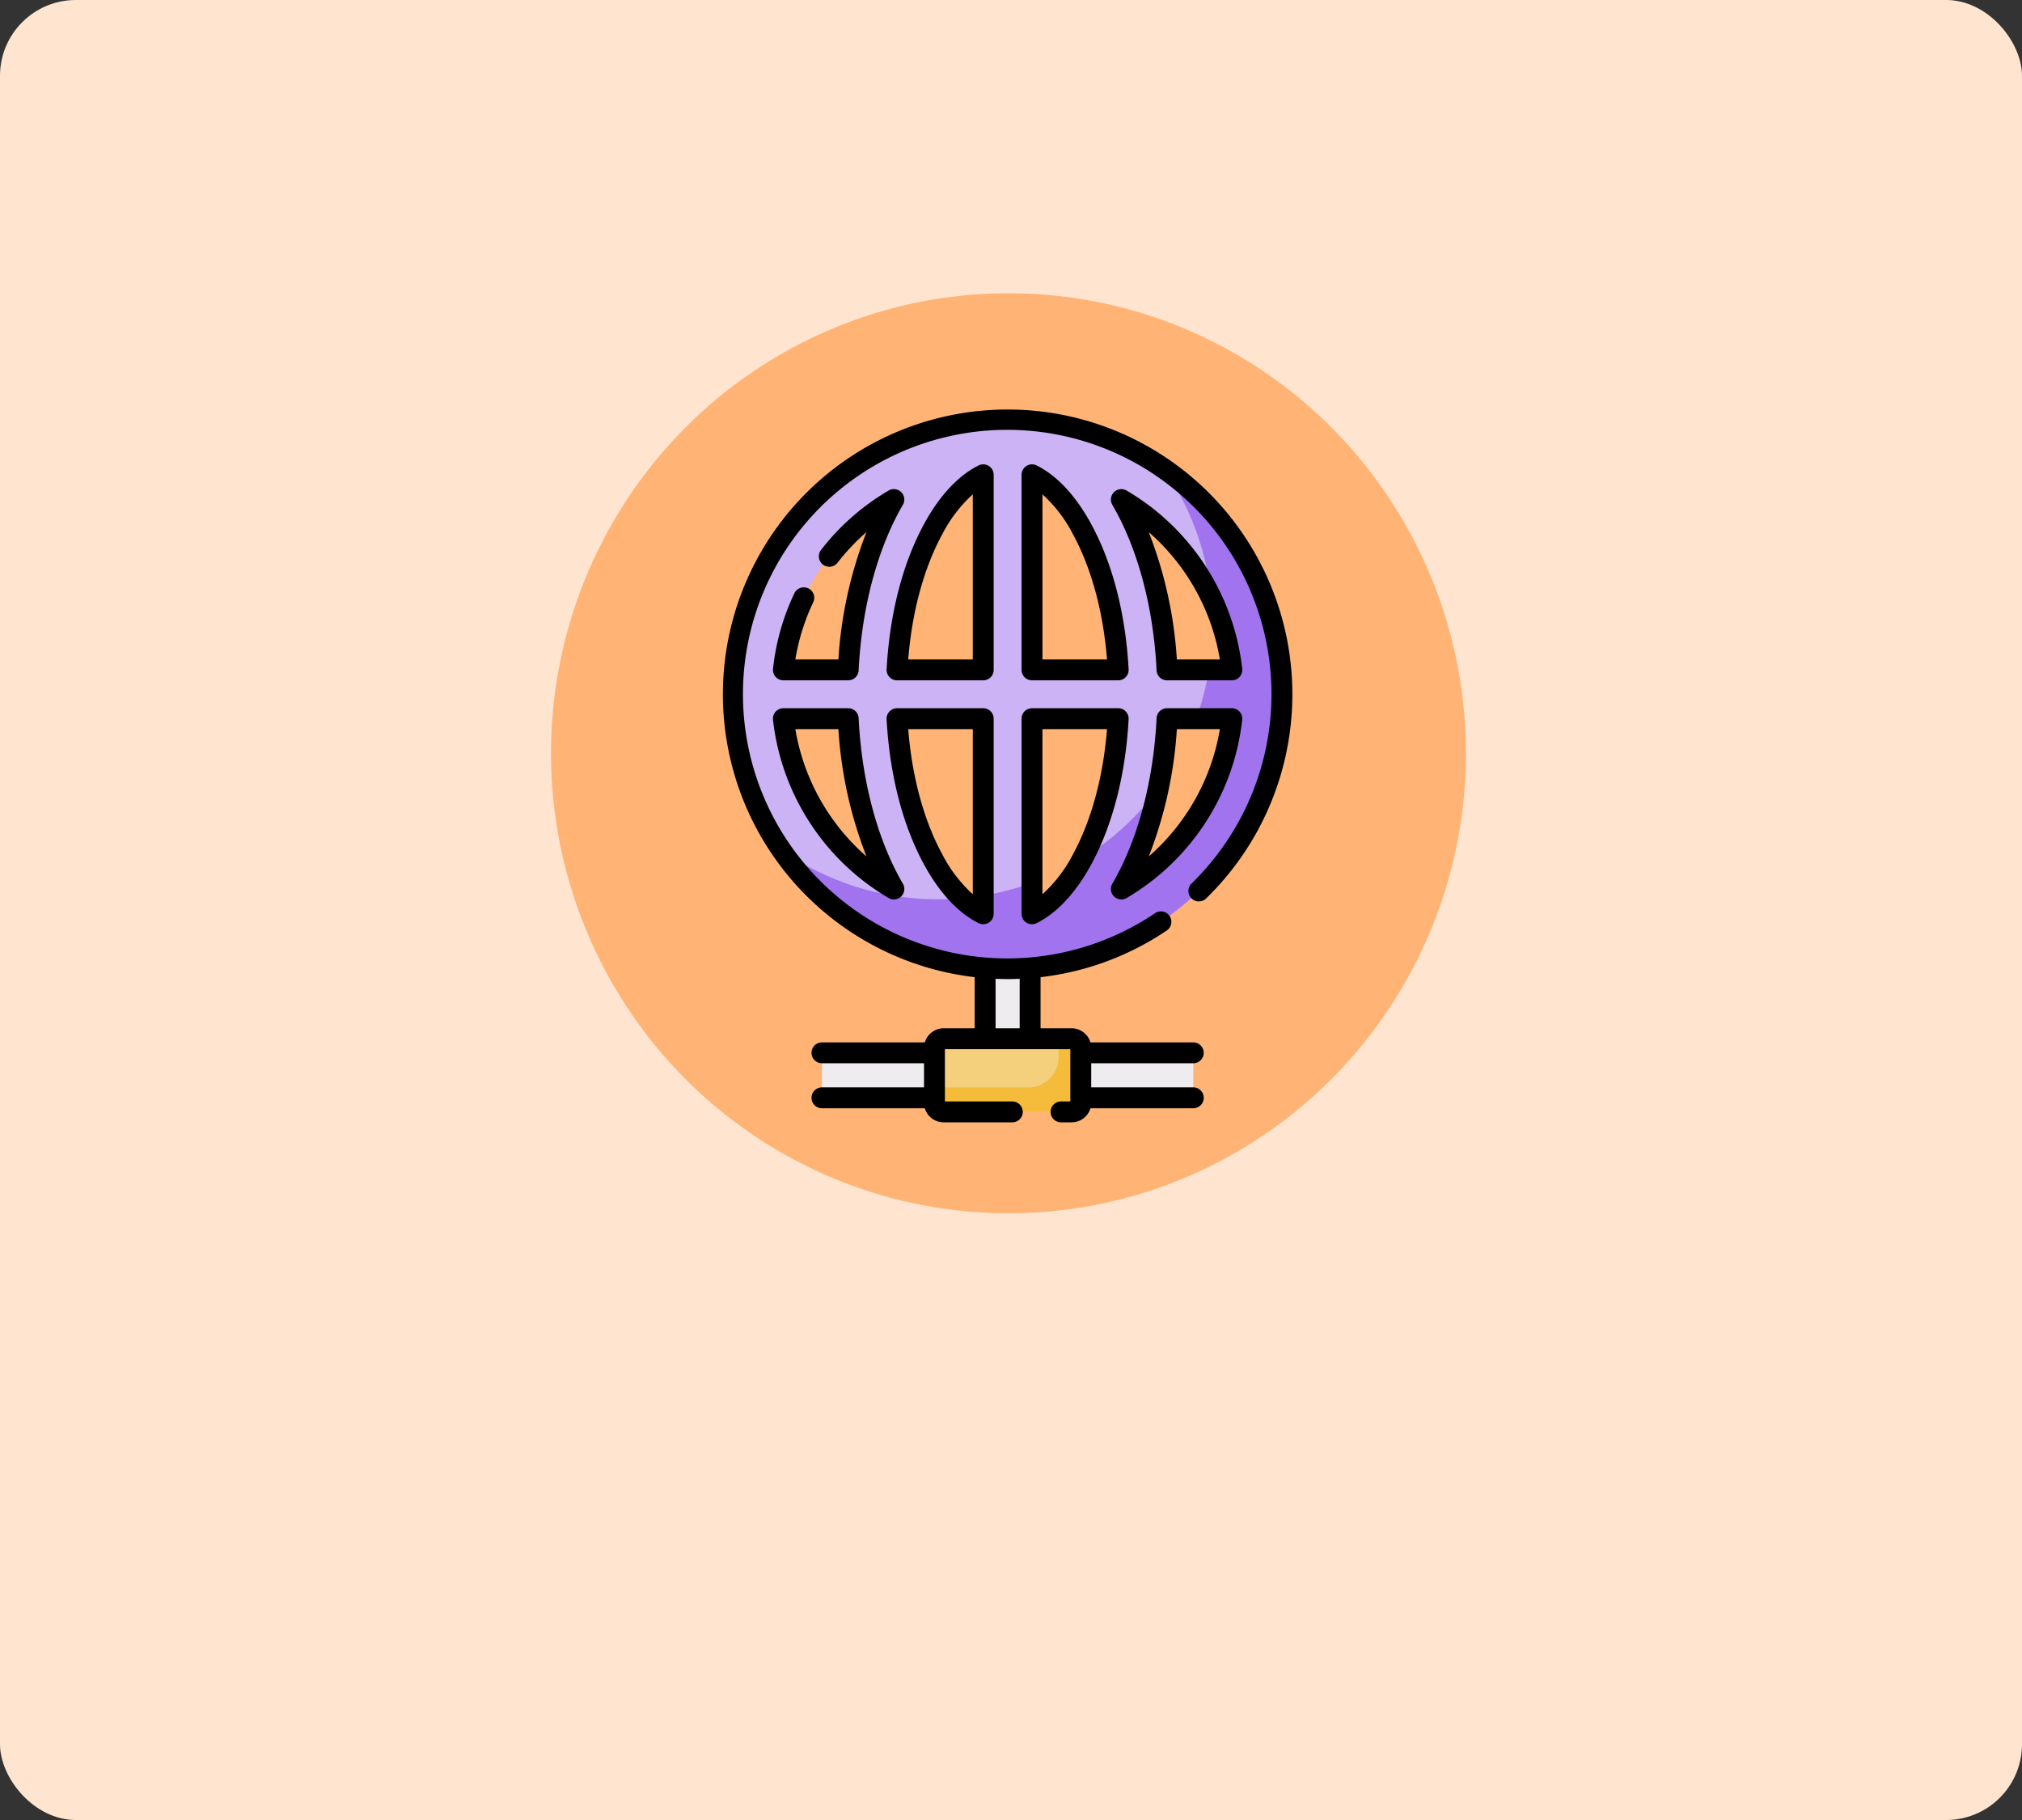 <svg xmlns="http://www.w3.org/2000/svg" width="400" height="360" viewBox="0 0 400 360">
  <rect x="0" y="0" width="400" height="360" fill="#333333" stroke="none"/>
  <g id="Grupo_110656" data-name="Grupo 110656" transform="translate(-601 -860.7)">
    <g id="Componente_1_1" data-name="Componente 1 – 1" transform="translate(601 860.7)">
      <rect id="Rectángulo_33132" data-name="Rectángulo 33132" width="400" height="360" rx="15" fill="#ffe5cf"/>
    </g>
    <ellipse id="Elipse_4390" data-name="Elipse 4390" cx="90.5" cy="91" rx="90.5" ry="91" transform="translate(710 918.7)" fill="#ffb476"/>
    <g id="la-red" transform="translate(692.55 941.7)">
      <g id="Grupo_106963" data-name="Grupo 106963" transform="translate(93.31 124.464)">
        <path id="Trazado_162942" data-name="Trazado 162942" d="M230.587,466.425H205.263a1.809,1.809,0,0,1-1.809-1.809V453.763a1.809,1.809,0,0,1,1.809-1.809h25.324a1.809,1.809,0,0,1,1.809,1.809v10.853A1.809,1.809,0,0,1,230.587,466.425Z" transform="translate(-203.454 -451.954)" fill="#f5d07c"/>
      </g>
      <g id="Grupo_106964" data-name="Grupo 106964" transform="translate(93.31 124.464)">
        <path id="Trazado_162943" data-name="Trazado 162943" d="M228.024,451.954v3.618a6.029,6.029,0,0,1-6.029,6.029H203.454v3.015a1.809,1.809,0,0,0,1.809,1.809h25.324a1.809,1.809,0,0,0,1.809-1.809V453.763a1.809,1.809,0,0,0-1.809-1.809Z" transform="translate(-203.454 -451.954)" fill="#f5bb3a"/>
      </g>
      <g id="Grupo_106965" data-name="Grupo 106965" transform="translate(103.33 108.486)">
        <path id="Trazado_162944" data-name="Trazado 162944" d="M239.837,393.934h8.9v15.978h-8.9Z" transform="translate(-239.837 -393.934)" fill="#efecef"/>
      </g>
      <g id="Grupo_106966" data-name="Grupo 106966" transform="translate(122.252 127.248)">
        <path id="Trazado_162945" data-name="Trazado 162945" d="M0,0H8.9V22.255H0Z" transform="translate(22.255 0) rotate(90)" fill="#efecef"/>
      </g>
      <g id="Grupo_106967" data-name="Grupo 106967" transform="translate(71.055 127.248)">
        <path id="Trazado_162946" data-name="Trazado 162946" d="M0,0H8.9V22.255H0Z" transform="translate(22.255 0) rotate(90)" fill="#efecef"/>
      </g>
      <g id="Grupo_106968" data-name="Grupo 106968" transform="translate(53.516 2.065)">
        <path id="Trazado_162947" data-name="Trazado 162947" d="M113.217,7.5a54.265,54.265,0,1,0,54.265,54.265A54.265,54.265,0,0,0,113.217,7.5Zm44.356,49.442H144.752c-.651-13.236-3.958-24.977-9.035-33.692A44.692,44.692,0,0,1,157.573,56.942ZM127.95,29.105c4.078,7.514,6.562,17.261,7.142,27.836H118.041V18.35C121.637,20.132,125.092,23.839,127.95,29.105ZM108.394,18.35V56.942H91.342c.58-10.576,3.065-20.322,7.142-27.836C101.342,23.839,104.8,20.132,108.394,18.35Zm-17.676,4.9c-5.077,8.715-8.384,20.457-9.035,33.692H68.862A44.692,44.692,0,0,1,90.718,23.249ZM68.862,66.589H81.682c.651,13.236,3.958,24.977,9.035,33.692A44.692,44.692,0,0,1,68.862,66.589ZM98.484,94.425c-4.078-7.514-6.562-17.261-7.142-27.836h17.051v38.592C104.8,103.4,101.342,99.691,98.484,94.425Zm19.556,10.756V66.589h17.051c-.58,10.576-3.065,20.322-7.142,27.836C125.092,99.691,121.637,103.4,118.041,105.181Zm17.676-4.9c5.077-8.715,8.384-20.457,9.035-33.692h12.821A44.69,44.69,0,0,1,135.717,100.281Z" transform="translate(-58.952 -7.5)" fill="#ccb3f5"/>
      </g>
      <g id="Grupo_106969" data-name="Grupo 106969" transform="translate(63.169 11.718)">
        <path id="Trazado_162948" data-name="Trazado 162948" d="M169.511,42.551a53.954,53.954,0,0,1,9.381,25.439,44.268,44.268,0,0,1,4.079,14.351h-4.537a53.884,53.884,0,0,1-2.522,9.647h7.059a44.691,44.691,0,0,1-21.856,33.692,66.36,66.36,0,0,0,7.285-19.788,54.555,54.555,0,0,1-14.927,13.692c-.042.079-.082.162-.125.24-2.858,5.266-6.314,8.974-9.909,10.756v-6.119a53.884,53.884,0,0,1-9.647,2.522v3.6a17.311,17.311,0,0,1-4.242-3.068c-1.534.13-3.084.2-4.651.2A54.008,54.008,0,0,1,94,118.059a54.266,54.266,0,1,0,75.508-75.508Z" transform="translate(-94.003 -42.551)" fill="#a173ee"/>
      </g>
      <g id="Grupo_106970" data-name="Grupo 106970" transform="translate(51.45 0)">
        <path id="Trazado_162949" data-name="Trazado 162949" d="M269,39.612a2.065,2.065,0,0,0-2.982,1.851V80.055a2.065,2.065,0,0,0,2.065,2.065h17.051a2.065,2.065,0,0,0,2.062-2.178c-.6-10.984-3.158-20.912-7.389-28.708-3.043-5.607-6.78-9.626-10.807-11.622Zm1.148,38.377V45.327a27.879,27.879,0,0,1,6.029,7.877c3.664,6.751,5.982,15.283,6.748,24.786Z" transform="translate(-206.927 -28.547)"/>
        <path id="Trazado_162950" data-name="Trazado 162950" d="M341.3,95.012h12.821a2.066,2.066,0,0,0,2.054-2.287,46.912,46.912,0,0,0-22.865-35.252,2.065,2.065,0,0,0-2.829,2.821c5.033,8.641,8.143,20.273,8.757,32.754A2.065,2.065,0,0,0,341.3,95.012Zm10.456-4.131h-8.51A83.39,83.39,0,0,0,337.691,65.7,42.77,42.77,0,0,1,351.757,90.881Z" transform="translate(-253.435 -41.439)"/>
        <path id="Trazado_162951" data-name="Trazado 162951" d="M107.781,0a56.331,56.331,0,0,0-6.517,112.283V122.4H95.119a3.879,3.879,0,0,0-3.716,2.785H71.055a2.065,2.065,0,0,0,0,4.131H91.244v4.771H71.055a2.065,2.065,0,1,0,0,4.131H91.4A3.879,3.879,0,0,0,95.119,141h13.591a2.065,2.065,0,0,0,0-4.131H95.375V126.528h24.813v10.341h-1.84a2.065,2.065,0,0,0,0,4.131h2.1a3.879,3.879,0,0,0,3.716-2.784h20.348a2.065,2.065,0,0,0,0-4.131H124.318v-4.771h20.189a2.065,2.065,0,0,0,0-4.131H124.16a3.879,3.879,0,0,0-3.716-2.785H114.3v-10.11a55.989,55.989,0,0,0,25-9.26,2.066,2.066,0,0,0-2.313-3.423,52.278,52.278,0,1,1,7.185-5.85,2.065,2.065,0,1,0,2.88,2.961A56.332,56.332,0,0,0,107.781,0Zm2.386,112.611V122.4H105.4v-9.789c.791.033,1.586.054,2.386.054S109.374,112.644,110.167,112.611Z" transform="translate(-51.45 0)"/>
        <path id="Trazado_162952" data-name="Trazado 162952" d="M266.016,255.222A2.065,2.065,0,0,0,269,257.072c4.028-2,7.765-6.015,10.807-11.621,4.231-7.8,6.786-17.724,7.389-28.708a2.065,2.065,0,0,0-2.062-2.179H268.081a2.065,2.065,0,0,0-2.065,2.065Zm4.131-36.527h12.776c-.766,9.5-3.084,18.035-6.748,24.786a27.876,27.876,0,0,1-6.029,7.877Z" transform="translate(-206.927 -155.475)"/>
        <path id="Trazado_162953" data-name="Trazado 162953" d="M87.448,216.851A46.913,46.913,0,0,0,110.313,252.1a2.066,2.066,0,0,0,2.83-2.821c-5.033-8.641-8.143-20.273-8.757-32.754a2.066,2.066,0,0,0-2.063-1.964H89.5a2.066,2.066,0,0,0-2.054,2.287Zm12.928,1.843a83.391,83.391,0,0,0,5.556,25.183,42.769,42.769,0,0,1-14.066-25.183Z" transform="translate(-77.526 -155.475)"/>
        <path id="Trazado_162954" data-name="Trazado 162954" d="M190.249,41.462a2.065,2.065,0,0,0-2.982-1.851c-4.028,2-7.765,6.014-10.807,11.621-4.231,7.8-6.786,17.724-7.389,28.708a2.065,2.065,0,0,0,2.062,2.178h17.051a2.065,2.065,0,0,0,2.065-2.065Zm-4.131,36.527H173.342c.766-9.5,3.084-18.035,6.748-24.786a27.875,27.875,0,0,1,6.029-7.877Z" transform="translate(-136.676 -28.547)"/>
        <path id="Trazado_162955" data-name="Trazado 162955" d="M187.267,257.072a2.065,2.065,0,0,0,2.982-1.851V216.629a2.065,2.065,0,0,0-2.065-2.065H171.132a2.065,2.065,0,0,0-2.062,2.179c.6,10.984,3.158,20.911,7.389,28.708C179.5,251.058,183.239,255.076,187.267,257.072Zm-1.148-38.377v32.662a27.877,27.877,0,0,1-6.029-7.877c-3.664-6.751-5.982-15.283-6.748-24.786h12.776Z" transform="translate(-136.676 -155.475)"/>
        <path id="Trazado_162956" data-name="Trazado 162956" d="M332.267,252.387a2.061,2.061,0,0,0,1.044-.284,46.912,46.912,0,0,0,22.865-35.252,2.066,2.066,0,0,0-2.054-2.287H341.3a2.066,2.066,0,0,0-2.063,1.964c-.614,12.481-3.724,24.113-8.757,32.754a2.066,2.066,0,0,0,1.785,3.105Zm10.98-33.692h8.51a42.769,42.769,0,0,1-14.066,25.183A83.381,83.381,0,0,0,343.247,218.695Z" transform="translate(-253.435 -155.475)"/>
        <path id="Trazado_162957" data-name="Trazado 162957" d="M94.427,76.818a2.065,2.065,0,0,0-2.752.978,46.214,46.214,0,0,0-4.223,14.928,2.065,2.065,0,0,0,2.054,2.287h12.819a2.065,2.065,0,0,0,2.063-1.964c.615-12.48,3.725-24.112,8.757-32.754a2.066,2.066,0,0,0-2.829-2.821A46.743,46.743,0,0,0,96.953,69.217a2.065,2.065,0,1,0,3.265,2.531,42.862,42.862,0,0,1,5.727-6.07,83.4,83.4,0,0,0-5.565,25.2h-8.51a42.08,42.08,0,0,1,3.536-11.31,2.065,2.065,0,0,0-.978-2.752Z" transform="translate(-77.529 -41.44)"/>
      </g>
    </g>
  </g>
</svg>

